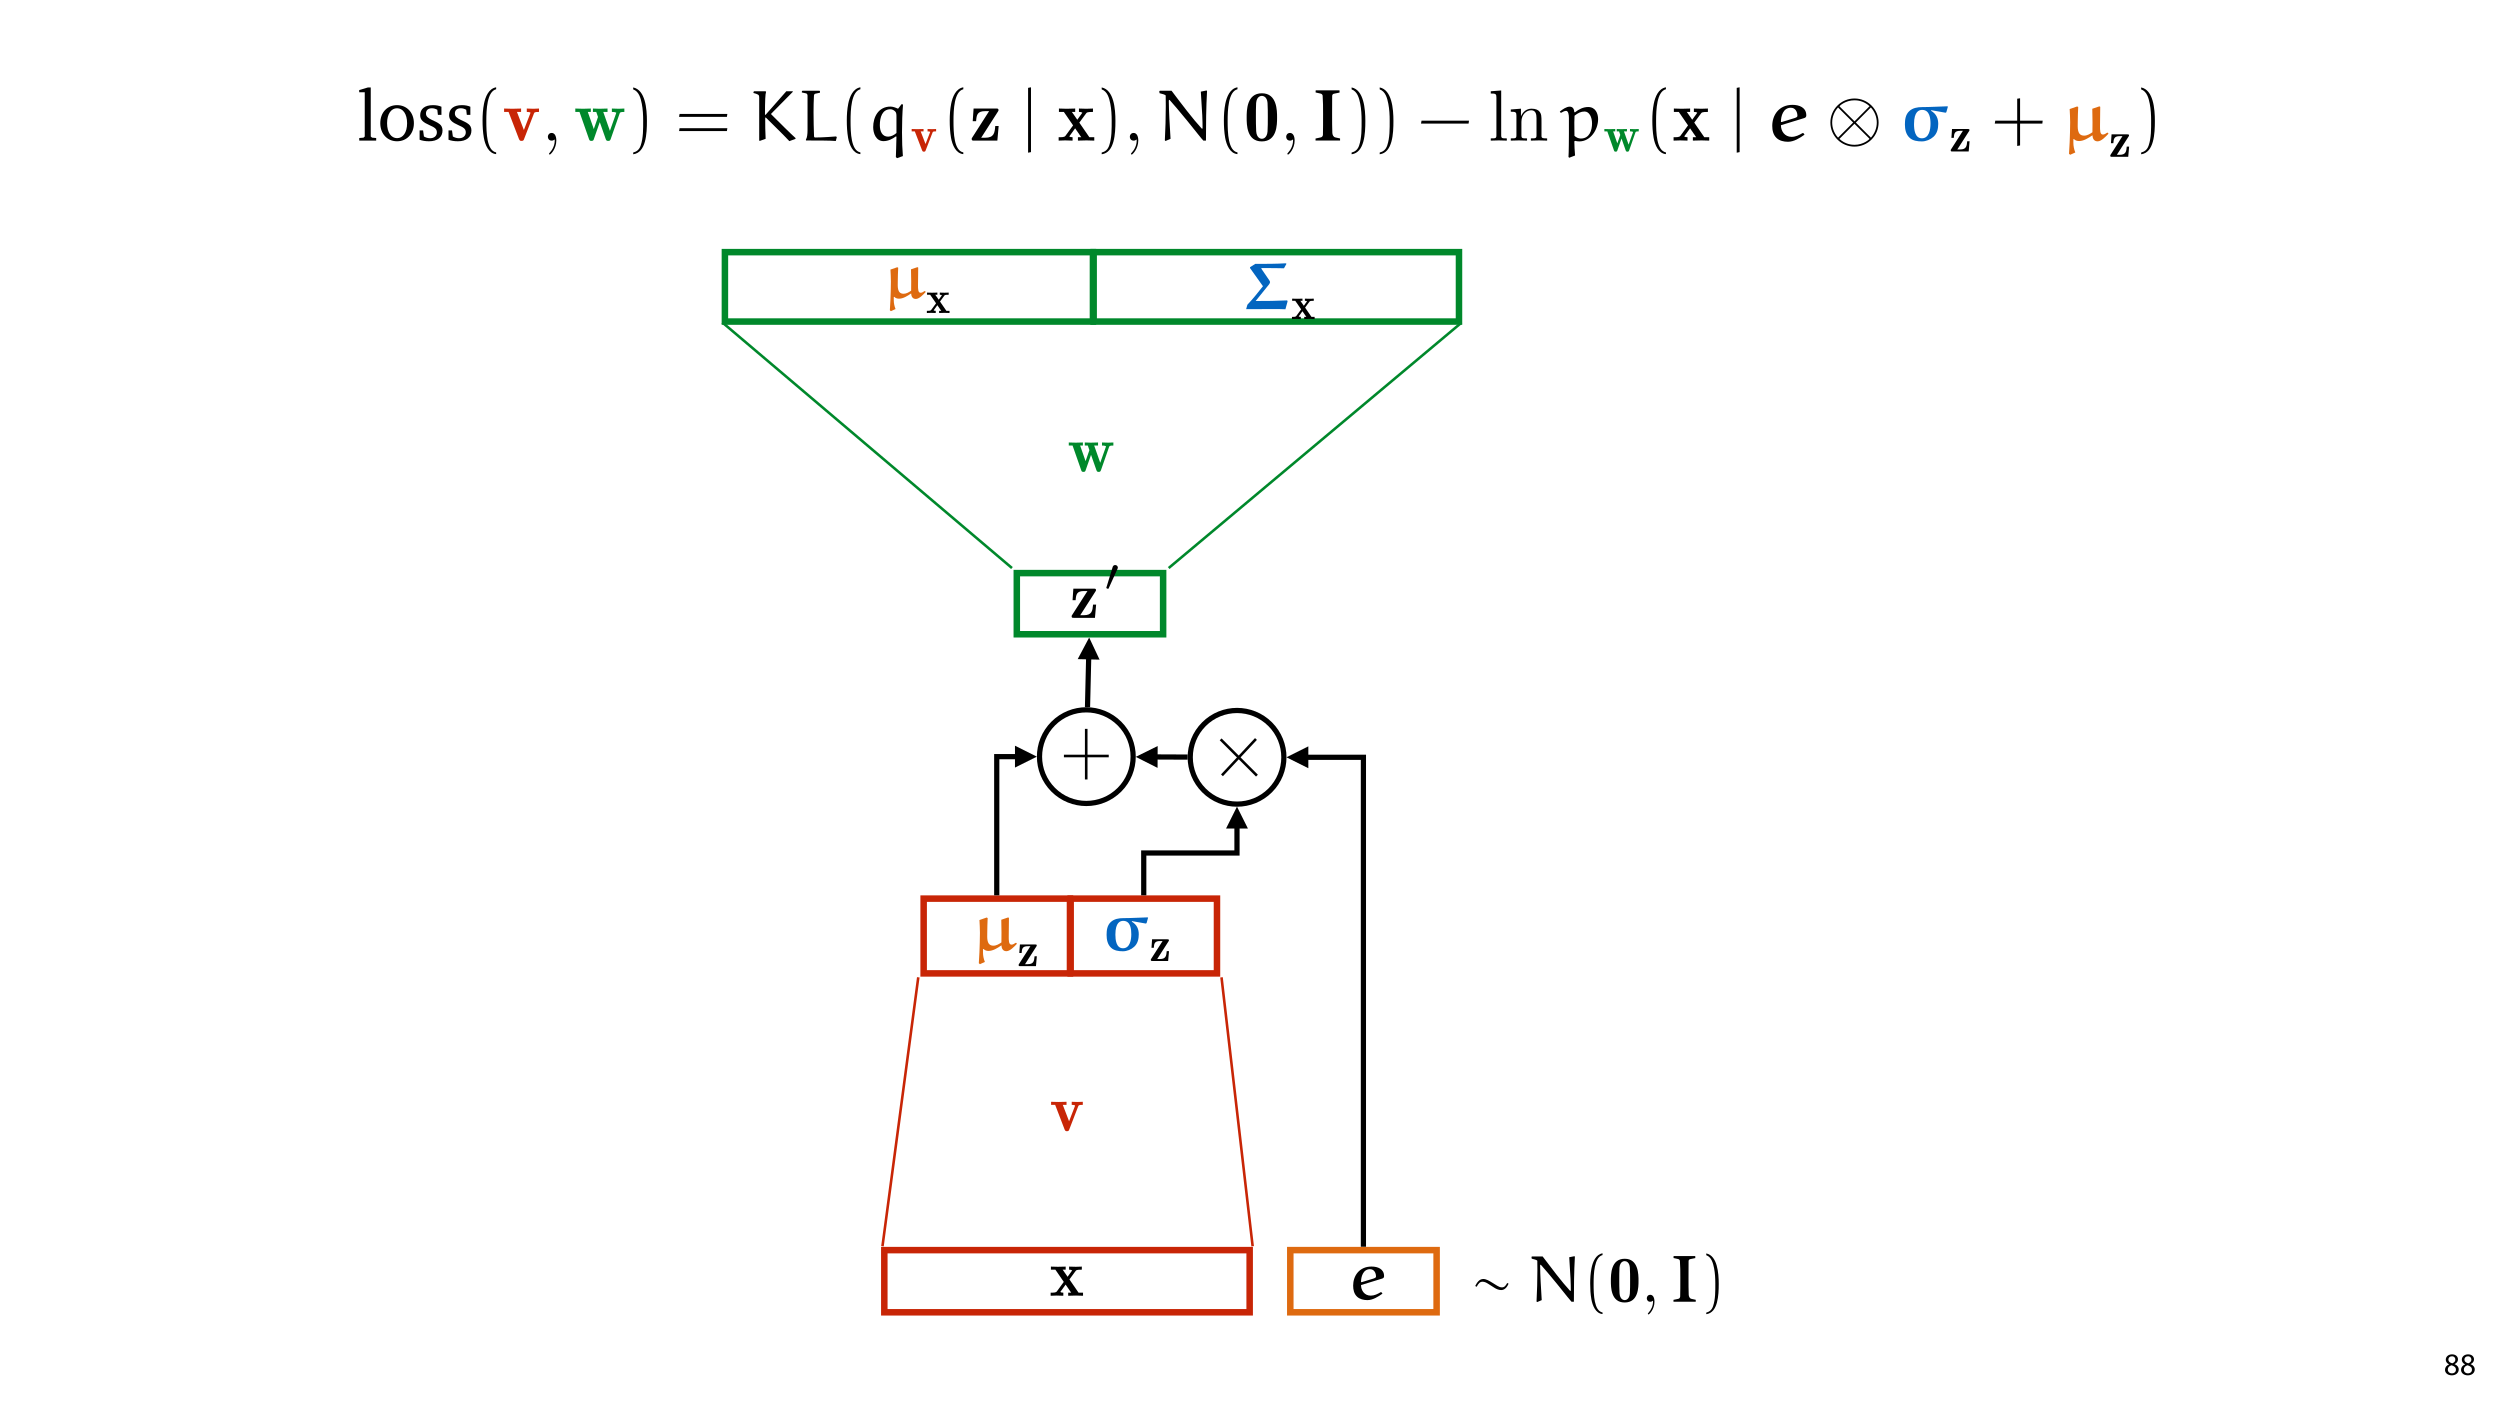 <?xml version="1.0" encoding="UTF-8"?>
<svg xmlns="http://www.w3.org/2000/svg" xmlns:xlink="http://www.w3.org/1999/xlink" width="1920pt" height="1080pt" viewBox="0 0 1920 1080" version="1.1">
<defs>
<g>
<symbol overflow="visible" id="glyph0-0">
<path style="stroke:none;" d="M 0 0 L 12 0 L 12 -16.797 L 0 -16.797 Z M 6 -9.484 L 1.922 -15.594 L 10.078 -15.594 Z M 6.719 -8.406 L 10.797 -14.516 L 10.797 -2.281 Z M 1.922 -1.203 L 6 -7.312 L 10.078 -1.203 Z M 1.203 -14.516 L 5.281 -8.406 L 1.203 -2.281 Z M 1.203 -14.516 "/>
</symbol>
<symbol overflow="visible" id="glyph0-1">
<path style="stroke:none;" d="M 6.125 0.266 C 9.094 0.266 11.422 -1.562 11.422 -4.266 C 11.422 -6.172 10.219 -7.531 8.281 -8.297 L 8.281 -8.375 C 10.203 -9.281 10.844 -10.703 10.844 -12.031 C 10.844 -13.969 9.344 -15.859 6.312 -15.859 C 3.578 -15.859 1.484 -14.188 1.484 -11.719 C 1.484 -10.375 2.234 -9.031 3.953 -8.203 L 3.984 -8.141 C 2.062 -7.312 0.891 -5.922 0.891 -3.953 C 0.891 -1.688 2.859 0.266 6.125 0.266 Z M 6.172 -1.266 C 4.172 -1.266 2.969 -2.656 3.047 -4.25 C 3.047 -5.734 4.031 -6.938 5.859 -7.469 C 7.969 -6.859 9.281 -5.953 9.281 -4.062 C 9.281 -2.453 8.062 -1.266 6.172 -1.266 Z M 6.188 -14.359 C 8.094 -14.359 8.828 -13.062 8.828 -11.812 C 8.828 -10.391 7.797 -9.438 6.453 -8.969 C 4.656 -9.453 3.484 -10.297 3.484 -11.859 C 3.484 -13.203 4.438 -14.359 6.188 -14.359 Z M 6.188 -14.359 "/>
</symbol>
<symbol overflow="visible" id="glyph1-0">
<path style="stroke:none;" d=""/>
</symbol>
<symbol overflow="visible" id="glyph1-1">
<path style="stroke:none;" d="M 15.328 -12.562 L 20.078 -19.016 C 20.578 -19.672 20.828 -20.031 24.859 -20.031 L 24.859 -22.391 C 23.25 -22.297 21.188 -22.25 20.281 -22.25 C 19.016 -22.25 16.5 -22.344 15.078 -22.391 L 15.078 -20.031 C 16.094 -20.031 16.641 -19.969 17.453 -19.469 L 13.922 -14.578 L 10.141 -20.031 L 12.453 -20.031 L 12.453 -22.391 C 11 -22.344 8.469 -22.25 6.5 -22.25 C 4.594 -22.25 2.922 -22.297 1.109 -22.391 L 1.109 -20.031 L 4.547 -20.031 L 11 -10.641 L 5.656 -3.328 C 4.938 -2.375 3.281 -2.375 0.906 -2.375 L 0.906 0 C 2.422 -0.094 4.891 -0.156 5.5 -0.156 C 6.703 -0.156 9.578 -0.047 10.641 0 L 10.641 -2.375 C 9.172 -2.422 8.984 -2.516 8.328 -2.922 L 12.406 -8.578 L 16.688 -2.375 L 14.375 -2.375 L 14.375 0 C 15.891 -0.047 19.062 -0.156 20.375 -0.156 C 21.844 -0.156 24.062 -0.047 25.781 0 L 25.781 -2.375 L 22.344 -2.375 Z M 15.328 -12.562 "/>
</symbol>
<symbol overflow="visible" id="glyph2-0">
<path style="stroke:none;" d=""/>
</symbol>
<symbol overflow="visible" id="glyph2-1">
<path style="stroke:none;" d="M 21.141 -5.844 C 19.516 -4.734 17.547 -3.484 15.391 -3.484 C 10.188 -3.484 10.891 -9.234 10.891 -12.812 C 10.891 -16.344 11.047 -19.922 11.203 -23.453 L 10.484 -23.859 L 5.25 -22.047 C 5.391 -18.969 5.594 -15.891 5.594 -12.812 C 5.594 -12.812 5.547 -1.312 4.797 9.172 L 5.594 9.891 L 9.172 8.266 C 8.266 6.047 7.812 3.734 7.812 1.359 L 7.812 -0.953 L 8.219 -1.109 C 9.234 0 10.547 0.297 11.859 0.297 C 15.031 0.297 18.406 -1.812 21.141 -3.734 C 21.281 -1.562 22.094 0.5 24.766 0.5 C 27.281 0.5 30.312 -2.672 32.328 -4.844 L 31.875 -5.5 L 31.422 -5.547 C 30.469 -4.891 29.453 -4.234 28.391 -4.234 C 26.375 -4.234 26.422 -7.359 26.422 -10.031 C 26.422 -12.453 26.531 -19.062 26.578 -23.609 L 25.969 -23.906 L 21.031 -22.25 C 21.078 -19.109 21.188 -15.484 21.188 -12.859 Z M 21.141 -5.844 "/>
</symbol>
<symbol overflow="visible" id="glyph2-2">
<path style="stroke:none;" d="M 19.016 -19.062 C 19.422 -19.562 19.719 -20.328 19.766 -20.734 C 19.766 -21.141 19.625 -21.594 19.109 -22.297 L 13.016 -31.219 L 13.266 -31.578 C 19.109 -31.578 27.141 -31.578 30.469 -31.422 L 32.375 -34.859 L 31.875 -35.25 C 24.062 -34.797 16.188 -34.797 8.375 -34.797 L 4.391 -32.234 L 4.391 -31.578 L 14.328 -17.656 C 10.797 -13.109 6.297 -7.562 2.375 -3.438 L 1.406 -0.047 C 7.812 -0.047 14.219 -0.094 20.625 -0.094 C 24.312 -0.094 28 -0.203 31.578 0.047 L 33.234 -6 L 32.938 -6.766 C 24.922 -6.359 16.844 -6.297 8.719 -6.297 Z M 19.016 -19.062 "/>
</symbol>
<symbol overflow="visible" id="glyph3-0">
<path style="stroke:none;" d=""/>
</symbol>
<symbol overflow="visible" id="glyph3-1">
<path style="stroke:none;" d="M 10.734 -8.797 L 14.047 -13.312 C 14.406 -13.766 14.578 -14.016 17.406 -14.016 L 17.406 -15.672 C 16.281 -15.609 14.828 -15.578 14.203 -15.578 C 13.312 -15.578 11.547 -15.641 10.562 -15.672 L 10.562 -14.016 C 11.266 -14.016 11.656 -13.984 12.219 -13.625 L 9.75 -10.203 L 7.094 -14.016 L 8.719 -14.016 L 8.719 -15.672 C 7.703 -15.641 5.938 -15.578 4.562 -15.578 C 3.219 -15.578 2.047 -15.609 0.781 -15.672 L 0.781 -14.016 L 3.172 -14.016 L 7.703 -7.453 L 3.953 -2.328 C 3.453 -1.656 2.297 -1.656 0.641 -1.656 L 0.641 0 C 1.688 -0.078 3.422 -0.109 3.844 -0.109 C 4.703 -0.109 6.703 -0.031 7.453 0 L 7.453 -1.656 C 6.422 -1.688 6.281 -1.766 5.828 -2.047 L 8.688 -6 L 11.688 -1.656 L 10.062 -1.656 L 10.062 0 C 11.125 -0.031 13.344 -0.109 14.266 -0.109 C 15.297 -0.109 16.844 -0.031 18.047 0 L 18.047 -1.656 L 15.641 -1.656 Z M 10.734 -8.797 "/>
</symbol>
<symbol overflow="visible" id="glyph4-0">
<path style="stroke:none;" d=""/>
</symbol>
<symbol overflow="visible" id="glyph4-1">
<path style="stroke:none;" d="M 31.984 -18.859 C 32.281 -19.672 32.375 -20.031 35.312 -20.031 L 35.312 -22.391 C 34.094 -22.297 32.641 -22.25 31.422 -22.25 C 29.953 -22.25 27.797 -22.344 26.578 -22.391 L 26.578 -20.031 C 27.484 -20.031 28.547 -20.031 29.656 -19.516 L 29.453 -18.766 L 25.219 -6.812 L 20.578 -20.031 L 23.547 -20.031 L 23.547 -22.391 C 22.047 -22.344 19.312 -22.25 17.906 -22.25 C 16.391 -22.25 14.875 -22.297 13.359 -22.391 L 13.359 -20.031 L 15.688 -20.031 C 16.547 -17.609 16.891 -16.594 16.891 -16.5 C 16.891 -16.438 16.75 -15.984 16.688 -15.891 L 13.969 -8.062 L 9.781 -20.031 L 11.906 -20.031 L 11.906 -22.391 C 10.484 -22.344 7.562 -22.25 6.406 -22.25 C 5 -22.25 2.516 -22.344 1.062 -22.391 L 1.062 -20.031 L 3.984 -20.031 L 10.594 -1.156 C 10.891 -0.297 11.094 0.203 12.312 0.203 C 13.562 0.203 13.766 -0.297 14.016 -1.062 L 18.156 -12.906 L 22.297 -1.109 C 22.703 0.094 23.25 0.203 24.062 0.203 C 24.859 0.203 25.375 0.047 25.781 -1.109 Z M 31.984 -18.859 "/>
</symbol>
<symbol overflow="visible" id="glyph4-2">
<path style="stroke:none;" d="M 21.938 -18.906 C 22.25 -19.719 22.391 -20.031 25.469 -20.031 L 25.469 -22.391 C 24.203 -22.297 22.75 -22.25 21.484 -22.25 C 19.875 -22.25 17.656 -22.344 16.953 -22.391 L 16.953 -20.031 C 17.297 -20.031 19.516 -19.969 19.516 -19.422 C 19.516 -19.375 19.516 -19.312 19.312 -18.812 L 14.922 -7.422 L 10.094 -20.031 L 12.969 -20.031 L 12.969 -22.391 C 11.5 -22.344 8.266 -22.25 6.766 -22.25 C 5.453 -22.25 2.828 -22.344 1.109 -22.391 L 1.109 -20.031 L 4.234 -20.031 L 11.453 -1.203 C 11.953 0.094 12.516 0.203 13.312 0.203 C 14.578 0.203 14.781 -0.359 15.078 -1.156 Z M 21.938 -18.906 "/>
</symbol>
<symbol overflow="visible" id="glyph5-0">
<path style="stroke:none;" d=""/>
</symbol>
<symbol overflow="visible" id="glyph5-1">
<path style="stroke:none;" d="M 19.719 -20.281 C 20.125 -20.875 20.125 -21.031 20.125 -21.328 C 20.125 -22.391 19.422 -22.391 18.516 -22.391 L 2.719 -22.391 L 2.125 -13.562 L 4.484 -13.562 C 4.797 -18.156 5.453 -20.578 10.891 -20.578 L 13.562 -20.578 L 1.812 -2.219 C 1.406 -1.672 1.406 -1.562 1.406 -1.109 C 1.406 0 2.062 0 3.031 0 L 19.312 0 L 20.219 -10.188 L 17.859 -10.188 C 17.453 -5.344 17 -2.016 10.797 -2.016 L 8.016 -2.016 Z M 19.719 -20.281 "/>
</symbol>
<symbol overflow="visible" id="glyph6-0">
<path style="stroke:none;" d=""/>
</symbol>
<symbol overflow="visible" id="glyph6-1">
<path style="stroke:none;" d="M 10.234 -16.672 C 10.516 -17.266 10.562 -17.547 10.562 -17.797 C 10.562 -18.891 9.562 -19.734 8.469 -19.734 C 7.141 -19.734 6.703 -18.641 6.531 -18.078 L 1.875 -2.797 C 1.844 -2.719 1.688 -2.266 1.688 -2.219 C 1.688 -1.797 2.797 -1.453 3.078 -1.453 C 3.312 -1.453 3.359 -1.516 3.609 -2.047 Z M 10.234 -16.672 "/>
</symbol>
<symbol overflow="visible" id="glyph7-0">
<path style="stroke:none;" d=""/>
</symbol>
<symbol overflow="visible" id="glyph7-1">
<path style="stroke:none;" d="M 11.094 -13.016 C 11 -13.016 10.891 -12.969 10.797 -12.969 C 10.594 -12.969 10.438 -13.016 10.438 -13.219 C 10.438 -16.891 11.906 -22.953 17.344 -22.953 C 20.625 -22.953 21.938 -19.922 21.938 -17.344 C 21.938 -15.891 20.422 -15.984 11.094 -13.016 Z M 26.328 -5.094 L 25.578 -5.297 C 23.25 -3.891 20.672 -2.625 17.906 -2.625 C 13.016 -2.625 10.438 -6.703 10.438 -10.75 C 15.844 -12.406 26.625 -15.734 26.688 -15.734 C 27.641 -16.047 28.141 -16.547 28.141 -17.609 C 28.141 -23.156 23.25 -24.969 18.516 -24.969 C 8.984 -24.969 4.391 -17.703 4.391 -10.297 C 4.391 -7.219 5.047 -3.984 7.469 -1.766 C 9.484 0.094 12.453 0.812 15.328 0.812 C 19.469 0.812 23.547 -1.766 26.891 -4.141 Z M 26.328 -5.094 "/>
</symbol>
<symbol overflow="visible" id="glyph7-2">
<path style="stroke:none;" d="M 14.016 -31.172 C 14.016 -31.875 14.422 -32.578 15.234 -32.734 L 19.172 -33.547 L 19.172 -34.906 L 18.969 -35.109 L 2.672 -35.109 L 2.469 -34.906 L 2.469 -33.594 L 5.953 -32.828 C 6.703 -32.688 7.312 -32.031 7.359 -31.375 C 7.672 -27.281 7.672 -22.953 7.672 -18.766 C 7.672 -13.875 7.672 -6.25 7.562 -4.078 C 7.562 -3.281 6.953 -2.422 6.156 -2.266 L 2.422 -1.469 L 2.422 -0.047 L 19.516 -0.047 L 19.516 -1.516 L 16.297 -2.219 C 14.781 -2.516 14.219 -4.031 14.125 -5.344 C 13.969 -7.969 13.969 -14.125 13.969 -18.516 Z M 14.016 -31.172 "/>
</symbol>
<symbol overflow="visible" id="glyph8-0">
<path style="stroke:none;" d=""/>
</symbol>
<symbol overflow="visible" id="glyph8-1">
<path style="stroke:none;" d="M 14.172 -14.672 C 12.109 -15.938 9.578 -17.5 7.359 -17.5 C 4.391 -17.5 2.578 -15.031 1.109 -12.109 L 2.219 -11.5 C 3.688 -14.172 4.734 -15.391 6.766 -15.391 C 8.219 -15.391 9.578 -14.734 10.797 -13.969 L 15.781 -10.797 C 17.344 -9.781 19.172 -8.984 21.078 -8.984 C 23.859 -8.984 25.719 -11.453 26.734 -13.875 L 25.672 -14.422 C 24.656 -12.562 23.656 -11.047 21.641 -11.047 C 20.281 -11.047 19.016 -11.656 17.906 -12.359 Z M 14.172 -14.672 "/>
</symbol>
<symbol overflow="visible" id="glyph9-0">
<path style="stroke:none;" d=""/>
</symbol>
<symbol overflow="visible" id="glyph9-1">
<path style="stroke:none;" d="M 35.516 -35 L 31.469 -34.203 C 32.531 -18.859 32.688 -13.875 32.688 -8.719 C 32.688 -8.625 32.641 -8.328 32.375 -8.328 C 32.172 -8.328 31.984 -8.578 31.828 -8.719 C 25.922 -15.078 17.75 -25.922 11.047 -34.797 L 2.875 -34.797 L 2.469 -34.453 L 2.672 -33.094 C 7.469 -31.922 6.953 -31.719 6.953 -30.672 C 6.953 -28.5 7.016 -26.328 7.016 -24.156 C 7.016 -16.188 6.766 -8.172 6.359 -0.203 L 6.812 0.25 L 10.344 -1.266 C 9.781 -10.031 9.125 -21.078 9.125 -27.594 C 9.125 -27.844 9.125 -28.453 9.484 -28.453 C 9.688 -28.453 9.891 -28.188 10.031 -28 C 12.516 -25.172 16.688 -20.375 21.844 -14.016 L 29.859 -4.031 C 31.375 -2.125 32.078 -1.312 33.234 0 L 35.047 0 C 35.047 -11.453 35.156 -23.156 35.812 -34.594 Z M 35.516 -35 "/>
</symbol>
<symbol overflow="visible" id="glyph10-0">
<path style="stroke:none;" d=""/>
</symbol>
<symbol overflow="visible" id="glyph10-1">
<path style="stroke:none;" d="M 15.188 8.219 C 8.672 6.953 8.328 -5.297 8.328 -13.812 C 8.328 -21.438 8.781 -34.25 15.188 -35.859 L 15.188 -37.219 C 9.938 -36.312 7.672 -30.562 6.703 -25.719 C 5.953 -21.938 5.703 -18 5.703 -14.125 C 5.703 -10.031 5.906 -5.953 6.609 -1.922 C 7.469 2.875 9.891 8.984 15.188 9.438 Z M 15.188 8.219 "/>
</symbol>
<symbol overflow="visible" id="glyph10-2">
<path style="stroke:none;" d="M 4.344 -35.766 C 8.422 -34.297 9.578 -29.562 10.344 -25.781 C 11.094 -21.891 11.297 -17.859 11.297 -13.922 C 11.297 -8.172 11.406 -2.016 9.578 3.375 C 8.578 6.406 6.656 7.719 4.344 8.328 L 4.344 9.531 C 13.359 8.375 13.922 -5.094 13.922 -13.719 C 13.922 -22.141 12.859 -35.359 4.344 -37.125 Z M 4.344 -35.766 "/>
</symbol>
<symbol overflow="visible" id="glyph11-0">
<path style="stroke:none;" d=""/>
</symbol>
<symbol overflow="visible" id="glyph11-1">
<path style="stroke:none;" d="M 23.203 -16.094 C 23.203 -20.875 23.203 -33.031 12.609 -33.031 C 1.969 -33.031 1.969 -20.984 1.969 -16.094 C 1.969 -11.25 1.969 0.562 12.562 0.562 C 23.203 0.562 23.203 -11.203 23.203 -16.094 Z M 12.609 -1.266 C 11.656 -1.266 8.922 -1.812 8.625 -6.609 C 8.422 -9.172 8.422 -14.984 8.422 -16.641 C 8.422 -18.859 8.422 -24.062 8.578 -26.234 C 8.984 -31.062 12.047 -31.219 12.562 -31.219 C 13.875 -31.219 16.234 -30.359 16.547 -26.281 C 16.75 -24.016 16.75 -18.453 16.75 -16.688 C 16.75 -13.359 16.75 -8.781 16.547 -6.359 C 16.188 -1.969 13.625 -1.266 12.609 -1.266 Z M 12.609 -1.266 "/>
</symbol>
<symbol overflow="visible" id="glyph12-0">
<path style="stroke:none;" d=""/>
</symbol>
<symbol overflow="visible" id="glyph12-1">
<path style="stroke:none;" d="M 10.234 -0.047 C 10.234 -3.281 9.031 -5.344 7.016 -5.344 C 5.25 -5.344 4.344 -3.984 4.344 -2.672 C 4.344 -1.359 5.188 0 7.016 0 C 7.812 0 8.422 -0.297 8.922 -0.703 L 9.031 -0.812 C 9.078 -0.812 9.125 -0.75 9.125 -0.047 C 9.125 3.172 7.719 6.25 5.5 8.625 C 5.188 8.922 5.141 8.984 5.141 9.172 C 5.141 9.531 5.391 9.734 5.656 9.734 C 6.25 9.734 10.234 5.75 10.234 -0.047 Z M 10.234 -0.047 "/>
</symbol>
<symbol overflow="visible" id="glyph13-0">
<path style="stroke:none;" d=""/>
</symbol>
<symbol overflow="visible" id="glyph13-1">
<path style="stroke:none;" d="M 22.453 -6.219 C 20.734 -5.031 18.641 -3.703 16.344 -3.703 C 10.828 -3.703 11.578 -9.812 11.578 -13.609 C 11.578 -17.359 11.734 -21.156 11.891 -24.906 L 11.141 -25.344 L 5.578 -23.406 C 5.734 -20.141 5.953 -16.875 5.953 -13.609 C 5.953 -13.609 5.891 -1.391 5.094 9.75 L 5.953 10.5 L 9.75 8.781 C 8.781 6.422 8.297 3.969 8.297 1.453 L 8.297 -1.016 L 8.734 -1.172 C 9.812 0 11.203 0.328 12.594 0.328 C 15.969 0.328 19.562 -1.922 22.453 -3.969 C 22.609 -1.656 23.469 0.531 26.312 0.531 C 28.984 0.531 32.203 -2.844 34.344 -5.141 L 33.859 -5.844 L 33.375 -5.891 C 32.359 -5.203 31.297 -4.5 30.172 -4.5 C 28.016 -4.5 28.078 -7.828 28.078 -10.656 C 28.078 -13.234 28.188 -20.25 28.234 -25.078 L 27.594 -25.391 L 22.344 -23.625 C 22.391 -20.312 22.5 -16.453 22.5 -13.656 Z M 22.453 -6.219 "/>
</symbol>
<symbol overflow="visible" id="glyph13-2">
<path style="stroke:none;" d="M 17.406 -22.766 C 23.094 -22.766 23.578 -16.234 23.578 -12.484 C 23.578 -8.25 22.562 -1.719 17.203 -1.719 C 11.953 -1.719 11.359 -8.25 11.359 -12.219 C 11.359 -21.75 15.156 -22.766 17.406 -22.766 Z M 36.062 -25.453 C 30 -25.281 23.469 -24.859 17.406 -24.859 C 13.828 -24.859 10.391 -24.219 7.828 -21.859 C 5.031 -19.281 4.609 -15.484 4.609 -12 C 4.609 -8.406 5.297 -4.609 8.141 -2.031 C 10.5 0.109 13.875 0.594 17.094 0.594 C 20.312 0.594 23.469 -0.75 25.766 -2.844 C 28.5 -5.297 29.312 -8.891 29.312 -12.375 C 29.312 -16.344 27.969 -19.828 23.891 -22.188 L 24.219 -22.562 L 34.766 -20.688 L 35.312 -21.062 L 36.484 -25.234 Z M 36.062 -25.453 "/>
</symbol>
<symbol overflow="visible" id="glyph14-0">
<path style="stroke:none;" d=""/>
</symbol>
<symbol overflow="visible" id="glyph14-1">
<path style="stroke:none;" d="M 14.656 -15.078 C 14.969 -15.531 14.969 -15.641 14.969 -15.859 C 14.969 -16.656 14.438 -16.656 13.766 -16.656 L 2.031 -16.656 L 1.578 -10.094 L 3.344 -10.094 C 3.562 -13.5 4.047 -15.297 8.094 -15.297 L 10.094 -15.297 L 1.344 -1.656 C 1.047 -1.234 1.047 -1.156 1.047 -0.828 C 1.047 0 1.531 0 2.25 0 L 14.359 0 L 15.031 -7.578 L 13.281 -7.578 C 12.969 -3.969 12.641 -1.5 8.031 -1.5 L 5.969 -1.5 Z M 14.656 -15.078 "/>
</symbol>
<symbol overflow="visible" id="glyph15-0">
<path style="stroke:none;" d=""/>
</symbol>
<symbol overflow="visible" id="glyph15-1">
<path style="stroke:none;" d="M 1.547 0 L 14.547 0 L 14.547 -2 L 11.375 -2.281 L 10.375 -3.156 L 10.375 -40.844 L 8.266 -40.844 L 1.5 -38.844 L 1.5 -37.125 L 5.766 -37.125 L 5.766 -3.156 L 4.828 -2.281 L 1.547 -2 Z M 1.547 0 "/>
</symbol>
<symbol overflow="visible" id="glyph15-2">
<path style="stroke:none;" d="M 14.922 -27.25 C 7.438 -27.25 2.047 -21.641 2.047 -13.375 C 2.047 -5.156 7.5 0.5 14.922 0.5 C 22.359 0.5 27.859 -5.156 27.859 -13.375 C 27.859 -21.594 22.422 -27.25 14.922 -27.25 Z M 14.922 -24.859 C 19.422 -24.859 22.641 -20.531 22.641 -13.375 C 22.641 -6.156 19.422 -1.891 14.922 -1.891 C 10.484 -1.891 7.266 -6.219 7.266 -13.375 C 7.266 -20.594 10.438 -24.859 14.922 -24.859 Z M 14.922 -24.859 "/>
</symbol>
<symbol overflow="visible" id="glyph15-3">
<path style="stroke:none;" d="M 19.094 -26.031 C 17.203 -26.859 15.047 -27.25 12.594 -27.25 C 6.266 -27.25 2.781 -24.359 2.781 -19.484 C 2.781 -15.766 5.219 -13.984 9.938 -11.875 C 13.594 -10.219 15.594 -9.219 15.594 -6.328 C 15.594 -3.719 13.594 -1.828 10.375 -1.828 C 8.766 -1.828 7.219 -2.281 5.656 -3.156 L 5 -7.875 L 2.328 -7.875 L 2.328 -0.672 C 4.281 0.062 6.719 0.5 9.547 0.5 C 16.094 0.5 19.922 -2.656 19.922 -7.828 C 19.922 -9.875 19.141 -11.547 17.812 -12.594 C 15.984 -14.094 13.875 -14.875 11.938 -15.812 C 8.828 -17.312 7.219 -18.484 7.219 -20.875 C 7.219 -23.359 8.875 -24.859 11.828 -24.859 C 13.156 -24.859 14.484 -24.469 15.922 -23.703 L 16.375 -19.766 L 19.094 -19.766 Z M 19.094 -26.031 "/>
</symbol>
<symbol overflow="visible" id="glyph16-0">
<path style="stroke:none;" d=""/>
</symbol>
<symbol overflow="visible" id="glyph16-1">
<path style="stroke:none;" d="M 16.703 9.047 C 9.547 7.656 9.156 -5.828 9.156 -15.203 C 9.156 -23.594 9.656 -37.688 16.703 -39.453 L 16.703 -40.953 C 10.938 -39.953 8.438 -33.641 7.375 -28.312 C 6.547 -24.141 6.266 -19.812 6.266 -15.547 C 6.266 -11.047 6.5 -6.547 7.266 -2.109 C 8.219 3.156 10.875 9.875 16.703 10.375 Z M 16.703 9.047 "/>
</symbol>
<symbol overflow="visible" id="glyph16-2">
<path style="stroke:none;" d="M 4.766 -39.344 C 9.266 -37.734 10.547 -32.516 11.375 -28.359 C 12.203 -24.094 12.438 -19.641 12.438 -15.312 C 12.438 -8.984 12.547 -2.219 10.547 3.719 C 9.438 7.047 7.328 8.484 4.766 9.156 L 4.766 10.484 C 14.703 9.219 15.312 -5.609 15.312 -15.094 C 15.312 -24.359 14.156 -38.906 4.766 -40.844 Z M 4.766 -39.344 "/>
</symbol>
<symbol overflow="visible" id="glyph16-3">
<path style="stroke:none;" d="M 39.734 -18.266 L 40.078 -20.484 L 3.391 -20.484 L 3 -18.266 Z M 39.734 -7.328 L 40.078 -9.547 L 3.391 -9.547 L 3 -7.328 Z M 39.734 -7.328 "/>
</symbol>
<symbol overflow="visible" id="glyph16-4">
<path style="stroke:none;" d="M 39.078 -13.094 L 39.406 -15.312 L 2.938 -15.312 L 2.547 -13.094 Z M 39.078 -13.094 "/>
</symbol>
<symbol overflow="visible" id="glyph16-5">
<path style="stroke:none;" d="M 21.984 -15.312 L 21.984 -32.516 L 19.766 -32.188 L 19.766 -15.312 L 2.938 -15.312 L 2.547 -13.094 L 19.766 -13.094 L 19.766 4.109 L 21.984 3.719 L 21.984 -13.094 L 39.078 -13.094 L 39.344 -15.312 Z M 21.984 -15.312 "/>
</symbol>
<symbol overflow="visible" id="glyph17-0">
<path style="stroke:none;" d=""/>
</symbol>
<symbol overflow="visible" id="glyph17-1">
<path style="stroke:none;" d="M 24.141 -20.812 C 24.469 -21.703 24.641 -22.031 28.031 -22.031 L 28.031 -24.641 C 26.641 -24.531 25.031 -24.469 23.641 -24.469 C 21.859 -24.469 19.422 -24.594 18.641 -24.641 L 18.641 -22.031 C 19.031 -22.031 21.484 -21.984 21.484 -21.375 C 21.484 -21.312 21.484 -21.25 21.25 -20.703 L 16.422 -8.156 L 11.094 -22.031 L 14.266 -22.031 L 14.266 -24.641 C 12.656 -24.594 9.109 -24.469 7.438 -24.469 C 6 -24.469 3.109 -24.594 1.219 -24.641 L 1.219 -22.031 L 4.656 -22.031 L 12.594 -1.328 C 13.156 0.109 13.766 0.219 14.656 0.219 C 16.047 0.219 16.266 -0.391 16.594 -1.281 Z M 24.141 -20.812 "/>
</symbol>
<symbol overflow="visible" id="glyph17-2">
<path style="stroke:none;" d="M 35.188 -20.75 C 35.516 -21.641 35.625 -22.031 38.844 -22.031 L 38.844 -24.641 C 37.516 -24.531 35.906 -24.469 34.578 -24.469 C 32.969 -24.469 30.578 -24.594 29.25 -24.641 L 29.25 -22.031 C 30.25 -22.031 31.406 -22.031 32.641 -21.484 L 32.406 -20.641 L 27.75 -7.5 L 22.641 -22.031 L 25.922 -22.031 L 25.922 -24.641 C 24.25 -24.594 21.25 -24.469 19.703 -24.469 C 18.031 -24.469 16.375 -24.531 14.703 -24.641 L 14.703 -22.031 L 17.266 -22.031 C 18.203 -19.375 18.594 -18.266 18.594 -18.156 C 18.594 -18.094 18.422 -17.594 18.375 -17.484 L 15.375 -8.875 L 10.766 -22.031 L 13.094 -22.031 L 13.094 -24.641 C 11.547 -24.594 8.328 -24.469 7.047 -24.469 C 5.5 -24.469 2.781 -24.594 1.172 -24.641 L 1.172 -22.031 L 4.391 -22.031 L 11.656 -1.281 C 11.984 -0.328 12.203 0.219 13.547 0.219 C 14.922 0.219 15.156 -0.328 15.422 -1.172 L 19.984 -14.203 L 24.531 -1.219 C 24.969 0.109 25.578 0.219 26.469 0.219 C 27.359 0.219 27.922 0.062 28.359 -1.219 Z M 35.188 -20.75 "/>
</symbol>
<symbol overflow="visible" id="glyph17-3">
<path style="stroke:none;" d="M 21.703 -22.312 C 22.141 -22.984 22.141 -23.141 22.141 -23.469 C 22.141 -24.641 21.375 -24.641 20.375 -24.641 L 3 -24.641 L 2.328 -14.922 L 4.938 -14.922 C 5.266 -19.984 6 -22.641 11.984 -22.641 L 14.922 -22.641 L 2 -2.438 C 1.547 -1.828 1.547 -1.719 1.547 -1.219 C 1.547 0 2.281 0 3.328 0 L 21.25 0 L 22.25 -11.219 L 19.641 -11.219 C 19.203 -5.891 18.703 -2.219 11.875 -2.219 L 8.828 -2.219 Z M 21.703 -22.312 "/>
</symbol>
<symbol overflow="visible" id="glyph17-4">
<path style="stroke:none;" d="M 16.875 -13.812 L 22.094 -20.922 C 22.641 -21.641 22.922 -22.031 27.359 -22.031 L 27.359 -24.641 C 25.578 -24.531 23.312 -24.469 22.312 -24.469 C 20.922 -24.469 18.156 -24.594 16.594 -24.641 L 16.594 -22.031 C 17.703 -22.031 18.312 -21.984 19.203 -21.422 L 15.312 -16.047 L 11.156 -22.031 L 13.703 -22.031 L 13.703 -24.641 C 12.094 -24.594 9.328 -24.469 7.156 -24.469 C 5.047 -24.469 3.219 -24.531 1.219 -24.641 L 1.219 -22.031 L 5 -22.031 L 12.094 -11.703 L 6.219 -3.656 C 5.438 -2.609 3.609 -2.609 1 -2.609 L 1 0 C 2.656 -0.109 5.391 -0.172 6.047 -0.172 C 7.375 -0.172 10.547 -0.062 11.703 0 L 11.703 -2.609 C 10.094 -2.656 9.875 -2.781 9.156 -3.219 L 13.656 -9.438 L 18.375 -2.609 L 15.812 -2.609 L 15.812 0 C 17.484 -0.062 20.984 -0.172 22.422 -0.172 C 24.031 -0.172 26.469 -0.062 28.359 0 L 28.359 -2.609 L 24.594 -2.609 Z M 16.875 -13.812 "/>
</symbol>
<symbol overflow="visible" id="glyph17-5">
<path style="stroke:none;" d="M 25.531 -17.703 C 25.531 -22.984 25.531 -36.359 13.875 -36.359 C 2.172 -36.359 2.172 -23.094 2.172 -17.703 C 2.172 -12.375 2.172 0.609 13.812 0.609 C 25.531 0.609 25.531 -12.328 25.531 -17.703 Z M 13.875 -1.391 C 12.828 -1.391 9.828 -2 9.484 -7.266 C 9.266 -10.094 9.266 -16.484 9.266 -18.312 C 9.266 -20.75 9.266 -26.469 9.438 -28.859 C 9.875 -34.188 13.266 -34.359 13.812 -34.359 C 15.266 -34.359 17.875 -33.406 18.203 -28.922 C 18.422 -26.422 18.422 -20.312 18.422 -18.375 C 18.422 -14.703 18.422 -9.656 18.203 -7 C 17.812 -2.172 14.984 -1.391 13.875 -1.391 Z M 13.875 -1.391 "/>
</symbol>
<symbol overflow="visible" id="glyph18-0">
<path style="stroke:none;" d=""/>
</symbol>
<symbol overflow="visible" id="glyph18-1">
<path style="stroke:none;" d="M 11.266 -0.062 C 11.266 -3.609 9.938 -5.891 7.719 -5.891 C 5.766 -5.891 4.766 -4.391 4.766 -2.938 C 4.766 -1.5 5.719 0 7.719 0 C 8.609 0 9.266 -0.328 9.828 -0.781 L 9.938 -0.891 C 9.984 -0.891 10.047 -0.828 10.047 -0.062 C 10.047 3.5 8.484 6.875 6.047 9.484 C 5.719 9.828 5.656 9.875 5.656 10.094 C 5.656 10.484 5.938 10.719 6.219 10.719 C 6.875 10.719 11.266 6.328 11.266 -0.062 Z M 11.266 -0.062 "/>
</symbol>
<symbol overflow="visible" id="glyph18-2">
<path style="stroke:none;" d="M 9.828 -38.516 L 1.828 -37.906 L 1.828 -36.188 C 5.719 -36.188 6.156 -35.797 6.156 -33.078 L 6.156 -4.219 C 6.156 -1.719 5.547 -1.719 1.828 -1.719 L 1.828 0 C 3.656 -0.062 6.609 -0.172 7.984 -0.172 C 9.375 -0.172 12.094 -0.062 14.156 0 L 14.156 -1.719 C 10.438 -1.719 9.828 -1.719 9.828 -4.219 Z M 9.828 -38.516 "/>
</symbol>
<symbol overflow="visible" id="glyph18-3">
<path style="stroke:none;" d="M 6.109 -19.094 L 6.109 -4.219 C 6.109 -1.719 5.5 -1.719 1.781 -1.719 L 1.781 0 C 3.719 -0.062 6.547 -0.172 8.047 -0.172 C 9.484 -0.172 12.375 -0.062 14.266 0 L 14.266 -1.719 C 10.547 -1.719 9.938 -1.719 9.938 -4.219 L 9.938 -14.438 C 9.938 -20.203 13.875 -23.312 17.422 -23.312 C 20.922 -23.312 21.531 -20.312 21.531 -17.156 L 21.531 -4.219 C 21.531 -1.719 20.922 -1.719 17.203 -1.719 L 17.203 0 C 19.141 -0.062 21.984 -0.172 23.469 -0.172 C 24.922 -0.172 27.812 -0.062 29.688 0 L 29.688 -1.719 C 26.812 -1.719 25.422 -1.719 25.359 -3.391 L 25.359 -13.984 C 25.359 -18.766 25.359 -20.484 23.641 -22.484 C 22.859 -23.422 21.031 -24.531 17.812 -24.531 C 13.766 -24.531 11.156 -22.141 9.594 -18.703 L 9.594 -24.531 L 1.781 -23.922 L 1.781 -22.203 C 5.656 -22.203 6.109 -21.812 6.109 -19.094 Z M 6.109 -19.094 "/>
</symbol>
<symbol overflow="visible" id="glyph19-0">
<path style="stroke:none;" d=""/>
</symbol>
<symbol overflow="visible" id="glyph19-1">
<path style="stroke:none;" d="M 12.266 -17.703 C 18.266 -11.656 24.469 -5.828 30.297 0.391 L 35.016 -1.328 L 35.078 -1.938 C 31.688 -4.938 22.531 -14.047 16.594 -19.984 C 16.375 -20.203 16.312 -20.312 16.312 -20.484 C 16.312 -20.641 16.594 -20.922 16.766 -21.094 L 32.906 -37.406 L 32.969 -37.906 L 27.969 -37.906 L 12.047 -19.812 L 11.594 -19.875 C 11.594 -31.078 11.828 -35.688 12.438 -37.516 L 12.047 -37.906 L 3.281 -37.906 L 2.828 -37.516 L 2.719 -36.578 C 3.047 -36.578 6.375 -35.688 6.875 -34.75 C 7.109 -34.188 7.156 -33.578 7.156 -33.016 L 7.156 -0.062 L 7.609 0.219 L 12.094 -1.391 C 11.766 -6.766 11.766 -12.203 11.766 -17.656 Z M 12.266 -17.703 "/>
</symbol>
<symbol overflow="visible" id="glyph19-2">
<path style="stroke:none;" d="M 29.641 -2.656 L 29.078 -3.219 C 28.75 -3.156 18.641 -2.391 12.875 -2.391 C 12.594 -2.391 12.203 -2.781 12.156 -3.109 C 11.938 -9.109 11.766 -15.547 11.766 -21.812 C 11.766 -26.25 11.875 -30.578 12.094 -34.625 C 12.156 -35.25 12.438 -35.906 13.094 -36.016 C 14.266 -36.297 16.656 -36.797 16.703 -36.797 L 16.703 -37.969 L 16.375 -38.297 L 3.219 -38.297 L 2.828 -37.906 L 2.781 -36.969 C 2.828 -36.969 4.891 -36.516 6 -36.297 C 6.828 -36.125 7.156 -35.25 7.156 -34.469 L 7.156 -7.938 C 7.156 -5.047 6.828 -2.109 5.938 -0.891 L 5.938 -0.109 C 13.594 -0.109 24.75 -0.109 28.859 0.281 Z M 29.641 -2.656 "/>
</symbol>
<symbol overflow="visible" id="glyph19-3">
<path style="stroke:none;" d="M 23.25 13.484 L 27.75 11.875 C 27.312 6.938 27.078 0.5 27.078 -6.266 C 27.078 -13.594 27.312 -21.312 27.859 -27.75 L 26.703 -27.969 L 24.25 -24.703 L 23.75 -24.594 C 22.203 -25.359 19.984 -26.141 18.266 -26.141 C 8.875 -26.141 4.938 -18.031 4.938 -10.328 C 4.938 -5.656 7.047 0.391 12.875 0.391 C 16.375 0.391 19.594 -1.172 22.422 -3.281 L 22.812 -3 C 22.641 2.328 22.531 10.328 22.359 12.594 Z M 22.812 -5.828 C 20.984 -4.219 18.531 -3.047 16.375 -3.047 C 11.828 -3.047 10.047 -7.219 10.047 -11.828 C 10.047 -18.031 11.938 -24.094 18.203 -24.094 C 19.641 -24.094 20.922 -23.312 21.922 -22.312 C 22.812 -21.422 22.812 -19.766 22.812 -18.375 Z M 22.812 -5.828 "/>
</symbol>
<symbol overflow="visible" id="glyph19-4">
<path style="stroke:none;" d="M 39.078 -38.516 L 34.625 -37.625 C 35.797 -20.75 35.969 -15.266 35.969 -9.594 C 35.969 -9.484 35.906 -9.156 35.625 -9.156 C 35.406 -9.156 35.188 -9.438 35.016 -9.594 C 28.531 -16.594 19.531 -28.531 12.156 -38.297 L 3.156 -38.297 L 2.719 -37.906 L 2.938 -36.406 C 8.219 -35.125 7.656 -34.906 7.656 -33.75 C 7.656 -31.359 7.719 -28.969 7.719 -26.578 C 7.719 -17.812 7.438 -8.984 7 -0.219 L 7.5 0.281 L 11.375 -1.391 C 10.766 -11.047 10.047 -23.203 10.047 -30.359 C 10.047 -30.641 10.047 -31.297 10.438 -31.297 C 10.656 -31.297 10.875 -31.031 11.047 -30.797 C 13.766 -27.688 18.375 -22.422 24.031 -15.422 L 32.859 -4.438 C 34.516 -2.328 35.297 -1.438 36.578 0 L 38.578 0 C 38.578 -12.594 38.688 -25.469 39.406 -38.078 Z M 39.078 -38.516 "/>
</symbol>
<symbol overflow="visible" id="glyph19-5">
<path style="stroke:none;" d="M 11.047 11.438 C 10.719 8.547 10.547 3.156 10.484 0.609 L 11.047 0.172 C 12.094 0.438 13.203 0.609 14.312 0.609 C 22.922 0.609 28.75 -8.375 28.75 -16.531 C 28.75 -20.703 26.812 -25.812 21.141 -25.812 C 17.312 -25.812 13.938 -24.094 10.938 -21.703 L 10.484 -21.922 C 10.266 -24.359 9.375 -26.078 6.875 -26.078 C 4.438 -26.078 1.547 -24.094 -0.672 -22.312 L 0.109 -21.25 C 1.438 -22.031 3 -22.859 4.156 -22.859 C 5.828 -22.859 6.328 -19.984 6.328 -17.484 L 6.328 -5.219 C 6.328 -2.047 6.266 9.328 6 12.547 L 6.547 13.156 Z M 10.594 -3.656 C 10.594 -3.719 10.484 -9.438 10.484 -13.984 C 10.484 -14.594 10.656 -18.812 10.656 -19.141 C 13.266 -21.203 15.547 -22.359 18.375 -22.359 C 21.922 -22.359 24.094 -18.094 24.094 -13.266 C 24.094 -7.984 22.203 -1.609 15.484 -1.609 C 13.656 -1.609 11.938 -2.438 10.594 -3.656 Z M 10.594 -3.656 "/>
</symbol>
<symbol overflow="visible" id="glyph20-0">
<path style="stroke:none;" d=""/>
</symbol>
<symbol overflow="visible" id="glyph20-1">
<path style="stroke:none;" d="M 16.906 -14.578 C 17.141 -15.188 17.25 -15.422 19.625 -15.422 L 19.625 -17.25 C 18.656 -17.172 17.531 -17.141 16.547 -17.141 C 15.312 -17.141 13.594 -17.219 13.062 -17.25 L 13.062 -15.422 C 13.328 -15.422 15.031 -15.391 15.031 -14.953 C 15.031 -14.922 15.031 -14.891 14.891 -14.5 L 11.5 -5.719 L 7.766 -15.422 L 9.984 -15.422 L 9.984 -17.25 C 8.859 -17.219 6.375 -17.141 5.203 -17.141 C 4.203 -17.141 2.172 -17.219 0.859 -17.25 L 0.859 -15.422 L 3.266 -15.422 L 8.828 -0.938 C 9.203 0.078 9.641 0.156 10.266 0.156 C 11.234 0.156 11.391 -0.266 11.625 -0.891 Z M 16.906 -14.578 "/>
</symbol>
<symbol overflow="visible" id="glyph20-2">
<path style="stroke:none;" d="M 24.641 -14.531 C 24.875 -15.156 24.953 -15.422 27.203 -15.422 L 27.203 -17.25 C 26.266 -17.172 25.141 -17.141 24.203 -17.141 C 23.078 -17.141 21.406 -17.219 20.484 -17.25 L 20.484 -15.422 C 21.172 -15.422 22 -15.422 22.844 -15.031 L 22.688 -14.453 L 19.422 -5.25 L 15.859 -15.422 L 18.141 -15.422 L 18.141 -17.25 C 16.984 -17.219 14.891 -17.141 13.797 -17.141 C 12.625 -17.141 11.469 -17.172 10.297 -17.25 L 10.297 -15.422 L 12.078 -15.422 C 12.75 -13.562 13.016 -12.781 13.016 -12.703 C 13.016 -12.672 12.906 -12.312 12.859 -12.234 L 10.766 -6.219 L 7.531 -15.422 L 9.172 -15.422 L 9.172 -17.25 C 8.078 -17.219 5.828 -17.141 4.938 -17.141 C 3.844 -17.141 1.938 -17.219 0.812 -17.25 L 0.812 -15.422 L 3.062 -15.422 L 8.156 -0.891 C 8.391 -0.234 8.547 0.156 9.484 0.156 C 10.453 0.156 10.609 -0.234 10.797 -0.812 L 13.984 -9.953 L 17.172 -0.859 C 17.484 0.078 17.922 0.156 18.531 0.156 C 19.156 0.156 19.547 0.031 19.859 -0.859 Z M 24.641 -14.531 "/>
</symbol>
<symbol overflow="visible" id="glyph20-3">
<path style="stroke:none;" d="M 15.188 -15.625 C 15.5 -16.094 15.5 -16.203 15.5 -16.438 C 15.5 -17.25 14.953 -17.25 14.266 -17.25 L 2.094 -17.25 L 1.625 -10.453 L 3.453 -10.453 C 3.688 -13.984 4.203 -15.859 8.391 -15.859 L 10.453 -15.859 L 1.406 -1.703 C 1.094 -1.281 1.094 -1.203 1.094 -0.859 C 1.094 0 1.594 0 2.328 0 L 14.891 0 L 15.578 -7.844 L 13.75 -7.844 C 13.453 -4.125 13.094 -1.547 8.312 -1.547 L 6.172 -1.547 Z M 15.188 -15.625 "/>
</symbol>
<symbol overflow="visible" id="glyph21-0">
<path style="stroke:none;" d=""/>
</symbol>
<symbol overflow="visible" id="glyph21-1">
<path style="stroke:none;" d="M 7 8.828 L 7 -40.953 L 4.766 -40.516 L 4.766 9.266 Z M 7 8.828 "/>
</symbol>
<symbol overflow="visible" id="glyph22-0">
<path style="stroke:none;" d=""/>
</symbol>
<symbol overflow="visible" id="glyph22-1">
<path style="stroke:none;" d="M 15.422 -34.297 C 15.422 -35.078 15.875 -35.859 16.766 -36.016 L 21.094 -36.906 L 21.094 -38.406 L 20.875 -38.625 L 2.938 -38.625 L 2.719 -38.406 L 2.719 -36.969 L 6.547 -36.125 C 7.375 -35.969 8.047 -35.25 8.109 -34.516 C 8.438 -30.031 8.438 -25.25 8.438 -20.641 C 8.438 -15.266 8.438 -6.875 8.328 -4.5 C 8.328 -3.609 7.656 -2.656 6.766 -2.5 L 2.656 -1.609 L 2.656 -0.062 L 21.484 -0.062 L 21.484 -1.672 L 17.922 -2.438 C 16.266 -2.781 15.656 -4.438 15.547 -5.891 C 15.375 -8.766 15.375 -15.547 15.375 -20.375 Z M 15.422 -34.297 "/>
</symbol>
<symbol overflow="visible" id="glyph22-2">
<path style="stroke:none;" d="M 12.203 -14.312 C 12.094 -14.312 11.984 -14.266 11.875 -14.266 C 11.656 -14.266 11.484 -14.312 11.484 -14.547 C 11.484 -18.594 13.094 -25.25 19.094 -25.25 C 22.703 -25.25 24.141 -21.922 24.141 -19.094 C 24.141 -17.484 22.484 -17.594 12.203 -14.312 Z M 28.969 -5.609 L 28.141 -5.828 C 25.578 -4.281 22.75 -2.891 19.703 -2.891 C 14.312 -2.891 11.484 -7.375 11.484 -11.828 C 17.422 -13.656 29.297 -17.312 29.359 -17.312 C 30.406 -17.656 30.969 -18.203 30.969 -19.375 C 30.969 -25.469 25.578 -27.469 20.375 -27.469 C 9.875 -27.469 4.828 -19.484 4.828 -11.328 C 4.828 -7.938 5.547 -4.391 8.219 -1.938 C 10.438 0.109 13.703 0.891 16.875 0.891 C 21.422 0.891 25.922 -1.938 29.578 -4.547 Z M 28.969 -5.609 "/>
</symbol>
<symbol overflow="visible" id="glyph22-3">
<path style="stroke:none;" d="M 18.031 -23.594 C 23.922 -23.594 24.422 -16.812 24.422 -12.938 C 24.422 -8.547 23.359 -1.781 17.812 -1.781 C 12.375 -1.781 11.766 -8.547 11.766 -12.656 C 11.766 -22.531 15.703 -23.594 18.031 -23.594 Z M 37.344 -26.359 C 31.078 -26.203 24.312 -25.75 18.031 -25.75 C 14.312 -25.75 10.766 -25.094 8.109 -22.641 C 5.219 -19.984 4.766 -16.047 4.766 -12.438 C 4.766 -8.719 5.5 -4.766 8.438 -2.109 C 10.875 0.109 14.375 0.609 17.703 0.609 C 21.031 0.609 24.312 -0.781 26.703 -2.938 C 29.531 -5.5 30.359 -9.219 30.359 -12.828 C 30.359 -16.922 28.969 -20.531 24.75 -22.984 L 25.094 -23.359 L 36.016 -21.422 L 36.578 -21.812 L 37.797 -26.141 Z M 37.344 -26.359 "/>
</symbol>
<symbol overflow="visible" id="glyph22-4">
<path style="stroke:none;" d="M 23.25 -6.438 C 21.484 -5.219 19.312 -3.828 16.922 -3.828 C 11.219 -3.828 11.984 -10.156 11.984 -14.094 C 11.984 -17.984 12.156 -21.922 12.328 -25.812 L 11.547 -26.25 L 5.766 -24.25 C 5.938 -20.875 6.156 -17.484 6.156 -14.094 C 6.156 -14.094 6.109 -1.438 5.266 10.094 L 6.156 10.875 L 10.094 9.109 C 9.109 6.656 8.609 4.109 8.609 1.5 L 8.609 -1.047 L 9.047 -1.219 C 10.156 0 11.594 0.328 13.047 0.328 C 16.531 0.328 20.25 -2 23.25 -4.109 C 23.422 -1.719 24.312 0.562 27.25 0.562 C 30.031 0.562 33.359 -2.938 35.578 -5.328 L 35.078 -6.047 L 34.578 -6.109 C 33.516 -5.391 32.406 -4.656 31.25 -4.656 C 29.031 -4.656 29.078 -8.109 29.078 -11.047 C 29.078 -13.703 29.188 -20.984 29.25 -25.969 L 28.578 -26.312 L 23.141 -24.469 C 23.203 -21.031 23.312 -17.031 23.312 -14.156 Z M 23.25 -6.438 "/>
</symbol>
<symbol overflow="visible" id="glyph23-0">
<path style="stroke:none;" d=""/>
</symbol>
<symbol overflow="visible" id="glyph23-1">
<path style="stroke:none;" d="M 40.078 -13.875 C 40.078 -24.094 31.75 -32.359 21.594 -32.359 C 11.266 -32.359 3.047 -23.969 3.047 -13.875 C 3.047 -3.656 11.375 4.609 21.531 4.609 C 31.859 4.609 40.078 -3.781 40.078 -13.875 Z M 10.547 -25.812 C 10.438 -25.922 10.047 -26.312 10.047 -26.422 C 10.047 -26.641 14.547 -30.969 21.531 -30.969 C 23.469 -30.969 28.578 -30.688 33.141 -26.422 L 21.594 -14.812 Z M 8.938 -2.281 C 5.547 -6.047 4.438 -10.328 4.438 -13.875 C 4.438 -18.156 6.047 -22.203 8.938 -25.469 L 20.531 -13.875 Z M 34.125 -25.469 C 36.797 -22.641 38.688 -18.422 38.688 -13.875 C 38.688 -9.594 37.078 -5.547 34.188 -2.281 L 22.594 -13.875 Z M 32.578 -1.938 C 32.688 -1.828 33.078 -1.438 33.078 -1.328 C 33.078 -1.109 28.578 3.219 21.594 3.219 C 19.641 3.219 14.547 2.938 9.984 -1.328 L 21.531 -12.938 Z M 32.578 -1.938 "/>
</symbol>
</g>
<clipPath id="clip1">
  <path d="M 806.09 972.016 L 832 972.016 L 832 995.922 L 806.09 995.922 Z M 806.09 972.016 "/>
</clipPath>
<clipPath id="clip2">
  <path d="M 711 224 L 730 224 L 730 240.832 L 711 240.832 Z M 711 224 "/>
</clipPath>
<clipPath id="clip3">
  <path d="M 992 229 L 1009.996 229 L 1009.996 246 L 992 246 Z M 992 229 "/>
</clipPath>
<clipPath id="clip4">
  <path d="M 820.152 339.086 L 856 339.086 L 856 362.992 L 820.152 362.992 Z M 820.152 339.086 "/>
</clipPath>
<clipPath id="clip5">
  <path d="M 807.16 846 L 832 846 L 832 869 L 807.16 869 Z M 807.16 846 "/>
</clipPath>
<clipPath id="clip6">
  <path d="M 823 452 L 842 452 L 842 474.711 L 823 474.711 Z M 823 452 "/>
</clipPath>
<clipPath id="clip7">
  <path d="M 849 433.93 L 859 433.93 L 859 453 L 849 453 Z M 849 433.93 "/>
</clipPath>
<clipPath id="clip8">
  <path d="M 936 565 L 967 565 L 967 598 L 936 598 Z M 936 565 "/>
</clipPath>
<clipPath id="clip9">
  <path d="M 936.332 594.809 L 963.805 565.426 L 966.727 568.156 L 939.254 597.539 Z M 936.332 594.809 "/>
</clipPath>
<clipPath id="clip10">
  <path d="M 935 565 L 968 565 L 968 598 L 935 598 Z M 935 565 "/>
</clipPath>
<clipPath id="clip11">
  <path d="M 964.625 597.816 L 935.328 568.52 L 938.156 565.691 L 967.453 594.988 Z M 964.625 597.816 "/>
</clipPath>
<clipPath id="clip12">
  <path d="M 275.09 67 L 363 67 L 363 109 L 275.09 109 Z M 275.09 67 "/>
</clipPath>
</defs>
<g id="surface1">
<rect x="0" y="0" width="1920" height="1080" style="fill:rgb(100%,100%,100%);fill-opacity:1;stroke:none;"/>
<g style="fill:rgb(0%,0%,0%);fill-opacity:1;">
  <use xlink:href="#glyph0-1" x="1876.876" y="1056"/>
  <use xlink:href="#glyph0-1" x="1889.188" y="1056"/>
</g>
<path style="fill:none;stroke-width:5;stroke-linecap:butt;stroke-linejoin:miter;stroke:rgb(0%,53.334%,16.862%);stroke-opacity:1;stroke-miterlimit:4;" d="M -0.001 0.001 L 112.374 0.001 L 112.374 46.965 L -0.001 46.965 Z M -0.001 0.001 " transform="matrix(1,0,0,1,780.907,440.144)"/>
<path style="fill:none;stroke-width:2;stroke-linecap:butt;stroke-linejoin:miter;stroke:rgb(0%,53.334%,16.862%);stroke-opacity:1;stroke-miterlimit:4;" d="M -0 -0.001 L 291.521 -0 " transform="matrix(-0.763,-0.647,0.647,-0.763,777.192,436.253)"/>
<path style="fill:none;stroke-width:2;stroke-linecap:butt;stroke-linejoin:miter;stroke:rgb(0%,53.334%,16.862%);stroke-opacity:1;stroke-miterlimit:4;" d="M -0.002 -0 L 293.433 0.002 " transform="matrix(0.766,-0.642,0.642,0.766,897.548,436.253)"/>
<path style="fill:none;stroke-width:5;stroke-linecap:butt;stroke-linejoin:miter;stroke:rgb(0%,53.334%,16.862%);stroke-opacity:1;stroke-miterlimit:4;" d="M -0.001 0.001 L 282.655 0.001 L 282.655 53.318 L -0.001 53.318 Z M -0.001 0.001 " transform="matrix(1,0,0,1,556.728,193.643)"/>
<path style="fill:none;stroke-width:5;stroke-linecap:butt;stroke-linejoin:miter;stroke:rgb(0%,53.334%,16.862%);stroke-opacity:1;stroke-miterlimit:4;" d="M -0.001 0.001 L 280.593 0.001 L 280.593 53.318 L -0.001 53.318 Z M -0.001 0.001 " transform="matrix(1,0,0,1,839.907,193.643)"/>
<path style="fill:none;stroke-width:5;stroke-linecap:butt;stroke-linejoin:miter;stroke:rgb(78.432%,14.51%,2.353%);stroke-opacity:1;stroke-miterlimit:4;" d="M 0.001 0.001 L 280.591 0.001 L 280.591 47.751 L 0.001 47.751 Z M 0.001 0.001 " transform="matrix(1,0,0,1,679.151,960.093)"/>
<path style="fill:none;stroke-width:5;stroke-linecap:butt;stroke-linejoin:miter;stroke:rgb(78.432%,14.51%,2.353%);stroke-opacity:1;stroke-miterlimit:4;" d="M 0.001 0.001 L 112.376 0.001 L 112.376 57.427 L 0.001 57.427 Z M 0.001 0.001 " transform="matrix(1,0,0,1,709.363,690.144)"/>
<path style="fill:none;stroke-width:5;stroke-linecap:butt;stroke-linejoin:miter;stroke:rgb(78.432%,14.51%,2.353%);stroke-opacity:1;stroke-miterlimit:4;" d="M -0 0.001 L 112.375 0.001 L 112.375 57.427 L -0 57.427 Z M -0 0.001 " transform="matrix(1,0,0,1,822.262,690.144)"/>
<path style="fill:none;stroke-width:2;stroke-linecap:butt;stroke-linejoin:miter;stroke:rgb(78.432%,14.51%,2.353%);stroke-opacity:1;stroke-miterlimit:4;" d="M -0.002 0.002 L 208.423 -0.001 " transform="matrix(0.132,-0.991,0.991,0.132,677.732,957.115)"/>
<path style="fill:none;stroke-width:2;stroke-linecap:butt;stroke-linejoin:miter;stroke:rgb(78.432%,14.51%,2.353%);stroke-opacity:1;stroke-miterlimit:4;" d="M 0 0 L 207.986 0.001 " transform="matrix(-0.115,-0.993,0.993,-0.115,962.027,957.113)"/>
<g clip-path="url(#clip1)" clip-rule="nonzero">
<g style="fill:rgb(0%,0%,0%);fill-opacity:1;">
  <use xlink:href="#glyph1-1" x="805.99" y="995.146"/>
</g>
</g>
<g style="fill:rgb(87.059%,41.568%,6.274%);fill-opacity:1;">
  <use xlink:href="#glyph2-1" x="678.613" y="229.088"/>
</g>
<g clip-path="url(#clip2)" clip-rule="nonzero">
<g style="fill:rgb(0%,0%,0%);fill-opacity:1;">
  <use xlink:href="#glyph3-1" x="711.19" y="240.387"/>
</g>
</g>
<g style="fill:rgb(1.176%,39.607%,75.294%);fill-opacity:1;">
  <use xlink:href="#glyph2-2" x="955.625" y="237.465"/>
</g>
<g clip-path="url(#clip3)" clip-rule="nonzero">
<g style="fill:rgb(0%,0%,0%);fill-opacity:1;">
  <use xlink:href="#glyph3-1" x="991.584" y="245.033"/>
</g>
</g>
<g clip-path="url(#clip4)" clip-rule="nonzero">
<g style="fill:rgb(0%,53.334%,16.862%);fill-opacity:1;">
  <use xlink:href="#glyph4-1" x="819.756" y="362.217"/>
</g>
</g>
<g clip-path="url(#clip5)" clip-rule="nonzero">
<g style="fill:rgb(78.432%,14.51%,2.353%);fill-opacity:1;">
  <use xlink:href="#glyph4-2" x="806.128" y="868.567"/>
</g>
</g>
<g clip-path="url(#clip6)" clip-rule="nonzero">
<g style="fill:rgb(0%,0%,0%);fill-opacity:1;">
  <use xlink:href="#glyph5-1" x="821.606" y="474.498"/>
</g>
</g>
<g clip-path="url(#clip7)" clip-rule="nonzero">
<g style="fill:rgb(0%,0%,0%);fill-opacity:1;">
  <use xlink:href="#glyph6-1" x="847.946" y="453.671"/>
</g>
</g>
<path style="fill:none;stroke-width:5;stroke-linecap:butt;stroke-linejoin:miter;stroke:rgb(87.059%,41.568%,6.274%);stroke-opacity:1;stroke-miterlimit:4;" d="M -0 0.001 L 112.375 0.001 L 112.375 47.751 L -0 47.751 Z M -0 0.001 " transform="matrix(1,0,0,1,990.946,960.093)"/>
<g style="fill:rgb(0%,0%,0%);fill-opacity:1;">
  <use xlink:href="#glyph7-1" x="1034.826" y="997.678"/>
</g>
<g style="fill:rgb(0%,0%,0%);fill-opacity:1;">
  <use xlink:href="#glyph8-1" x="1131.849" y="999.757"/>
</g>
<g style="fill:rgb(0%,0%,0%);fill-opacity:1;">
  <use xlink:href="#glyph9-1" x="1173.7" y="999.757"/>
</g>
<g style="fill:rgb(0%,0%,0%);fill-opacity:1;">
  <use xlink:href="#glyph10-1" x="1215.562" y="999.757"/>
</g>
<g style="fill:rgb(0%,0%,0%);fill-opacity:1;">
  <use xlink:href="#glyph11-1" x="1235.179" y="999.757"/>
</g>
<g style="fill:rgb(0%,0%,0%);fill-opacity:1;">
  <use xlink:href="#glyph12-1" x="1260.396" y="999.757"/>
</g>
<g style="fill:rgb(0%,0%,0%);fill-opacity:1;">
  <use xlink:href="#glyph7-2" x="1282.812" y="999.757"/>
</g>
<g style="fill:rgb(0%,0%,0%);fill-opacity:1;">
  <use xlink:href="#glyph10-2" x="1306.064" y="999.757"/>
</g>
<path style="fill:none;stroke-width:4;stroke-linecap:butt;stroke-linejoin:miter;stroke:rgb(0%,0%,0%);stroke-opacity:1;stroke-miterlimit:4;" d="M 61.388 10.531 C 75.431 24.574 75.431 47.343 61.388 61.386 C 47.345 75.429 24.575 75.429 10.532 61.386 C -3.511 47.343 -3.511 24.574 10.532 10.531 C 24.575 -3.512 47.345 -3.512 61.388 10.531 Z M 61.388 10.531 " transform="matrix(1,0,0,1,798.343,545.149)"/>
<path style="fill:none;stroke-width:4;stroke-linecap:butt;stroke-linejoin:miter;stroke:rgb(0%,0%,0%);stroke-opacity:1;stroke-miterlimit:4;" d="M 61.388 10.53 C 75.431 24.577 75.431 47.343 61.388 61.386 C 47.345 75.429 24.575 75.429 10.533 61.386 C -3.51 47.343 -3.51 24.577 10.533 10.53 C 24.575 -3.512 47.345 -3.512 61.388 10.53 Z M 61.388 10.53 " transform="matrix(1,0,0,1,914.104,545.649)"/>
<path style="fill:none;stroke-width:4;stroke-linecap:butt;stroke-linejoin:miter;stroke:rgb(0%,0%,0%);stroke-opacity:1;stroke-miterlimit:4;" d="M 14.801 0.002 L 59.102 0.002 L 59.102 375.9 " transform="matrix(1,0,0,1,988,581.6)"/>
<path style=" stroke:none;fill-rule:nonzero;fill:rgb(0%,0%,0%);fill-opacity:1;" d="M 1004.801 573.199 L 988 581.602 L 1004.801 590 Z M 1004.801 573.199 "/>
<g clip-path="url(#clip8)" clip-rule="nonzero">
<g clip-path="url(#clip9)" clip-rule="nonzero">
<path style="fill:none;stroke-width:2;stroke-linecap:butt;stroke-linejoin:miter;stroke:rgb(0%,0%,0%);stroke-opacity:1;stroke-miterlimit:4;" d="M 0.001 -0 L 38.223 0.001 " transform="matrix(0.683,-0.73,0.73,0.683,938.476,595.442)"/>
</g>
</g>
<g clip-path="url(#clip10)" clip-rule="nonzero">
<g clip-path="url(#clip11)" clip-rule="nonzero">
<path style="fill:none;stroke-width:2;stroke-linecap:butt;stroke-linejoin:miter;stroke:rgb(0%,0%,0%);stroke-opacity:1;stroke-miterlimit:4;" d="M 0 0 L 39.432 0 " transform="matrix(-0.707,-0.707,0.707,-0.707,965.332,595.696)"/>
</g>
</g>
<path style="fill:none;stroke-width:4;stroke-linecap:butt;stroke-linejoin:miter;stroke:rgb(0%,0%,0%);stroke-opacity:1;stroke-miterlimit:4;" d="M 14.798 0.063 L 16.798 0.071 L 39.857 0.173 " transform="matrix(1,0,0,1,872.249,581.273)"/>
<path style=" stroke:none;fill-rule:nonzero;fill:rgb(0%,0%,0%);fill-opacity:1;" d="M 889.086 572.945 L 872.25 581.273 L 889.012 589.746 Z M 889.086 572.945 "/>
<path style="fill:none;stroke-width:4;stroke-linecap:butt;stroke-linejoin:miter;stroke:rgb(0%,0%,0%);stroke-opacity:1;stroke-miterlimit:4;" d="M -0.002 68.102 L -0.002 35.602 L 71.6 35.602 L 71.6 14.801 " transform="matrix(1,0,0,1,878.4,619.5)"/>
<path style=" stroke:none;fill-rule:nonzero;fill:rgb(0%,0%,0%);fill-opacity:1;" d="M 958.398 636.301 L 950 619.5 L 941.602 636.301 Z M 958.398 636.301 "/>
<path style="fill:none;stroke-width:4;stroke-linecap:butt;stroke-linejoin:miter;stroke:rgb(0%,0%,0%);stroke-opacity:1;stroke-miterlimit:4;" d="M 0 106.502 L 0 0.002 L 16 0.002 " transform="matrix(1,0,0,1,765.5,581.1)"/>
<path style=" stroke:none;fill-rule:nonzero;fill:rgb(0%,0%,0%);fill-opacity:1;" d="M 779.5 589.5 L 796.301 581.102 L 779.5 572.699 Z M 779.5 589.5 "/>
<path style="fill:none;stroke-width:2;stroke-linecap:butt;stroke-linejoin:miter;stroke:rgb(0%,0%,0%);stroke-opacity:1;stroke-miterlimit:4;" d="M -0.001 0.002 L 38.842 0.002 " transform="matrix(0,-1,1,0,834.213,598.624)"/>
<path style="fill:none;stroke-width:2;stroke-linecap:butt;stroke-linejoin:miter;stroke:rgb(0%,0%,0%);stroke-opacity:1;stroke-miterlimit:4;" d="M 0.001 -0.001 L 34.427 -0.001 " transform="matrix(-1,0,0,-1,851.517,580.608)"/>
<path style="fill:none;stroke-width:4;stroke-linecap:butt;stroke-linejoin:miter;stroke:rgb(0%,0%,0%);stroke-opacity:1;stroke-miterlimit:4;" d="M -0.001 53.547 L 0.874 16.794 L 0.92 14.797 " transform="matrix(1,0,0,1,835.205,489.613)"/>
<path style=" stroke:none;fill-rule:nonzero;fill:rgb(0%,0%,0%);fill-opacity:1;" d="M 844.477 506.609 L 836.477 489.613 L 827.68 506.207 Z M 844.477 506.609 "/>
<g style="fill:rgb(87.059%,41.568%,6.274%);fill-opacity:1;">
  <use xlink:href="#glyph13-1" x="746.641" y="729.988"/>
</g>
<g style="fill:rgb(0%,0%,0%);fill-opacity:1;">
  <use xlink:href="#glyph14-1" x="781.256" y="741.992"/>
</g>
<g style="fill:rgb(1.176%,39.607%,75.294%);fill-opacity:1;">
  <use xlink:href="#glyph13-2" x="845.258" y="729.988"/>
</g>
<g style="fill:rgb(0%,0%,0%);fill-opacity:1;">
  <use xlink:href="#glyph14-1" x="882.767" y="738.028"/>
</g>
<g clip-path="url(#clip12)" clip-rule="nonzero">
<g style="fill:rgb(0%,0%,0%);fill-opacity:1;">
  <use xlink:href="#glyph15-1" x="274.359" y="107.998"/>
  <use xlink:href="#glyph15-2" x="290.011" y="107.998"/>
  <use xlink:href="#glyph15-3" x="319.929" y="107.998"/>
  <use xlink:href="#glyph15-3" x="342.132" y="107.998"/>
</g>
</g>
<g style="fill:rgb(0%,0%,0%);fill-opacity:1;">
  <use xlink:href="#glyph16-1" x="364.338" y="107.998"/>
</g>
<g style="fill:rgb(78.432%,14.51%,2.353%);fill-opacity:1;">
  <use xlink:href="#glyph17-1" x="385.927" y="107.998"/>
</g>
<g style="fill:rgb(0%,0%,0%);fill-opacity:1;">
  <use xlink:href="#glyph18-1" x="415.99" y="107.998"/>
</g>
<g style="fill:rgb(0%,53.334%,16.862%);fill-opacity:1;">
  <use xlink:href="#glyph17-2" x="440.661" y="107.998"/>
</g>
<g style="fill:rgb(0%,0%,0%);fill-opacity:1;">
  <use xlink:href="#glyph16-2" x="481.522" y="107.998"/>
  <use xlink:href="#glyph16-3" x="518.522" y="107.998"/>
</g>
<g style="fill:rgb(0%,0%,0%);fill-opacity:1;">
  <use xlink:href="#glyph19-1" x="575.914" y="107.998"/>
  <use xlink:href="#glyph19-2" x="613.031" y="107.998"/>
</g>
<g style="fill:rgb(0%,0%,0%);fill-opacity:1;">
  <use xlink:href="#glyph16-1" x="644.075" y="107.998"/>
</g>
<g style="fill:rgb(0%,0%,0%);fill-opacity:1;">
  <use xlink:href="#glyph19-3" x="665.664" y="107.998"/>
</g>
<g style="fill:rgb(78.432%,14.51%,2.353%);fill-opacity:1;">
  <use xlink:href="#glyph20-1" x="699.305" y="116.327"/>
</g>
<g style="fill:rgb(0%,0%,0%);fill-opacity:1;">
  <use xlink:href="#glyph16-1" x="723.123" y="107.998"/>
</g>
<g style="fill:rgb(0%,0%,0%);fill-opacity:1;">
  <use xlink:href="#glyph17-3" x="744.718" y="107.998"/>
</g>
<g style="fill:rgb(0%,0%,0%);fill-opacity:1;">
  <use xlink:href="#glyph21-1" x="784.804" y="107.998"/>
</g>
<g style="fill:rgb(0%,0%,0%);fill-opacity:1;">
  <use xlink:href="#glyph17-4" x="812.043" y="107.998"/>
</g>
<g style="fill:rgb(0%,0%,0%);fill-opacity:1;">
  <use xlink:href="#glyph16-2" x="841.338" y="107.998"/>
</g>
<g style="fill:rgb(0%,0%,0%);fill-opacity:1;">
  <use xlink:href="#glyph18-1" x="862.933" y="107.998"/>
</g>
<g style="fill:rgb(0%,0%,0%);fill-opacity:1;">
  <use xlink:href="#glyph19-4" x="887.603" y="107.998"/>
</g>
<g style="fill:rgb(0%,0%,0%);fill-opacity:1;">
  <use xlink:href="#glyph16-1" x="933.673" y="107.998"/>
</g>
<g style="fill:rgb(0%,0%,0%);fill-opacity:1;">
  <use xlink:href="#glyph17-5" x="955.263" y="107.998"/>
</g>
<g style="fill:rgb(0%,0%,0%);fill-opacity:1;">
  <use xlink:href="#glyph18-1" x="983.014" y="107.998"/>
</g>
<g style="fill:rgb(0%,0%,0%);fill-opacity:1;">
  <use xlink:href="#glyph22-1" x="1007.685" y="107.998"/>
</g>
<g style="fill:rgb(0%,0%,0%);fill-opacity:1;">
  <use xlink:href="#glyph16-2" x="1033.274" y="107.998"/>
  <use xlink:href="#glyph16-2" x="1054.844" y="107.998"/>
</g>
<g style="fill:rgb(0%,0%,0%);fill-opacity:1;">
  <use xlink:href="#glyph16-4" x="1088.792" y="107.998"/>
</g>
<g style="fill:rgb(0%,0%,0%);fill-opacity:1;">
  <use xlink:href="#glyph18-2" x="1143.088" y="107.998"/>
  <use xlink:href="#glyph18-3" x="1158.507" y="107.998"/>
</g>
<g style="fill:rgb(0%,0%,0%);fill-opacity:1;">
  <use xlink:href="#glyph19-5" x="1198.596" y="107.998"/>
</g>
<g style="fill:rgb(0%,53.334%,16.862%);fill-opacity:1;">
  <use xlink:href="#glyph20-2" x="1231.345" y="116.327"/>
</g>
<g style="fill:rgb(0%,0%,0%);fill-opacity:1;">
  <use xlink:href="#glyph16-1" x="1262.724" y="107.998"/>
</g>
<g style="fill:rgb(0%,0%,0%);fill-opacity:1;">
  <use xlink:href="#glyph17-4" x="1284.313" y="107.998"/>
</g>
<g style="fill:rgb(0%,0%,0%);fill-opacity:1;">
  <use xlink:href="#glyph21-1" x="1329.03" y="107.998"/>
</g>
<g style="fill:rgb(0%,0%,0%);fill-opacity:1;">
  <use xlink:href="#glyph22-2" x="1356.268" y="107.998"/>
</g>
<g style="fill:rgb(0%,0%,0%);fill-opacity:1;">
  <use xlink:href="#glyph23-1" x="1402.684" y="107.998"/>
</g>
<g style="fill:rgb(1.176%,39.607%,75.294%);fill-opacity:1;">
  <use xlink:href="#glyph22-3" x="1458.204" y="107.998"/>
</g>
<g style="fill:rgb(0%,0%,0%);fill-opacity:1;">
  <use xlink:href="#glyph20-3" x="1497.054" y="116.327"/>
</g>
<g style="fill:rgb(0%,0%,0%);fill-opacity:1;">
  <use xlink:href="#glyph16-5" x="1529.435" y="107.998"/>
</g>
<g style="fill:rgb(87.059%,41.568%,6.274%);fill-opacity:1;">
  <use xlink:href="#glyph22-4" x="1583.734" y="107.998"/>
</g>
<g style="fill:rgb(0%,0%,0%);fill-opacity:1;">
  <use xlink:href="#glyph20-3" x="1619.587" y="120.433"/>
</g>
<g style="fill:rgb(0%,0%,0%);fill-opacity:1;">
  <use xlink:href="#glyph16-2" x="1639.633" y="107.998"/>
</g>
</g>
</svg>
